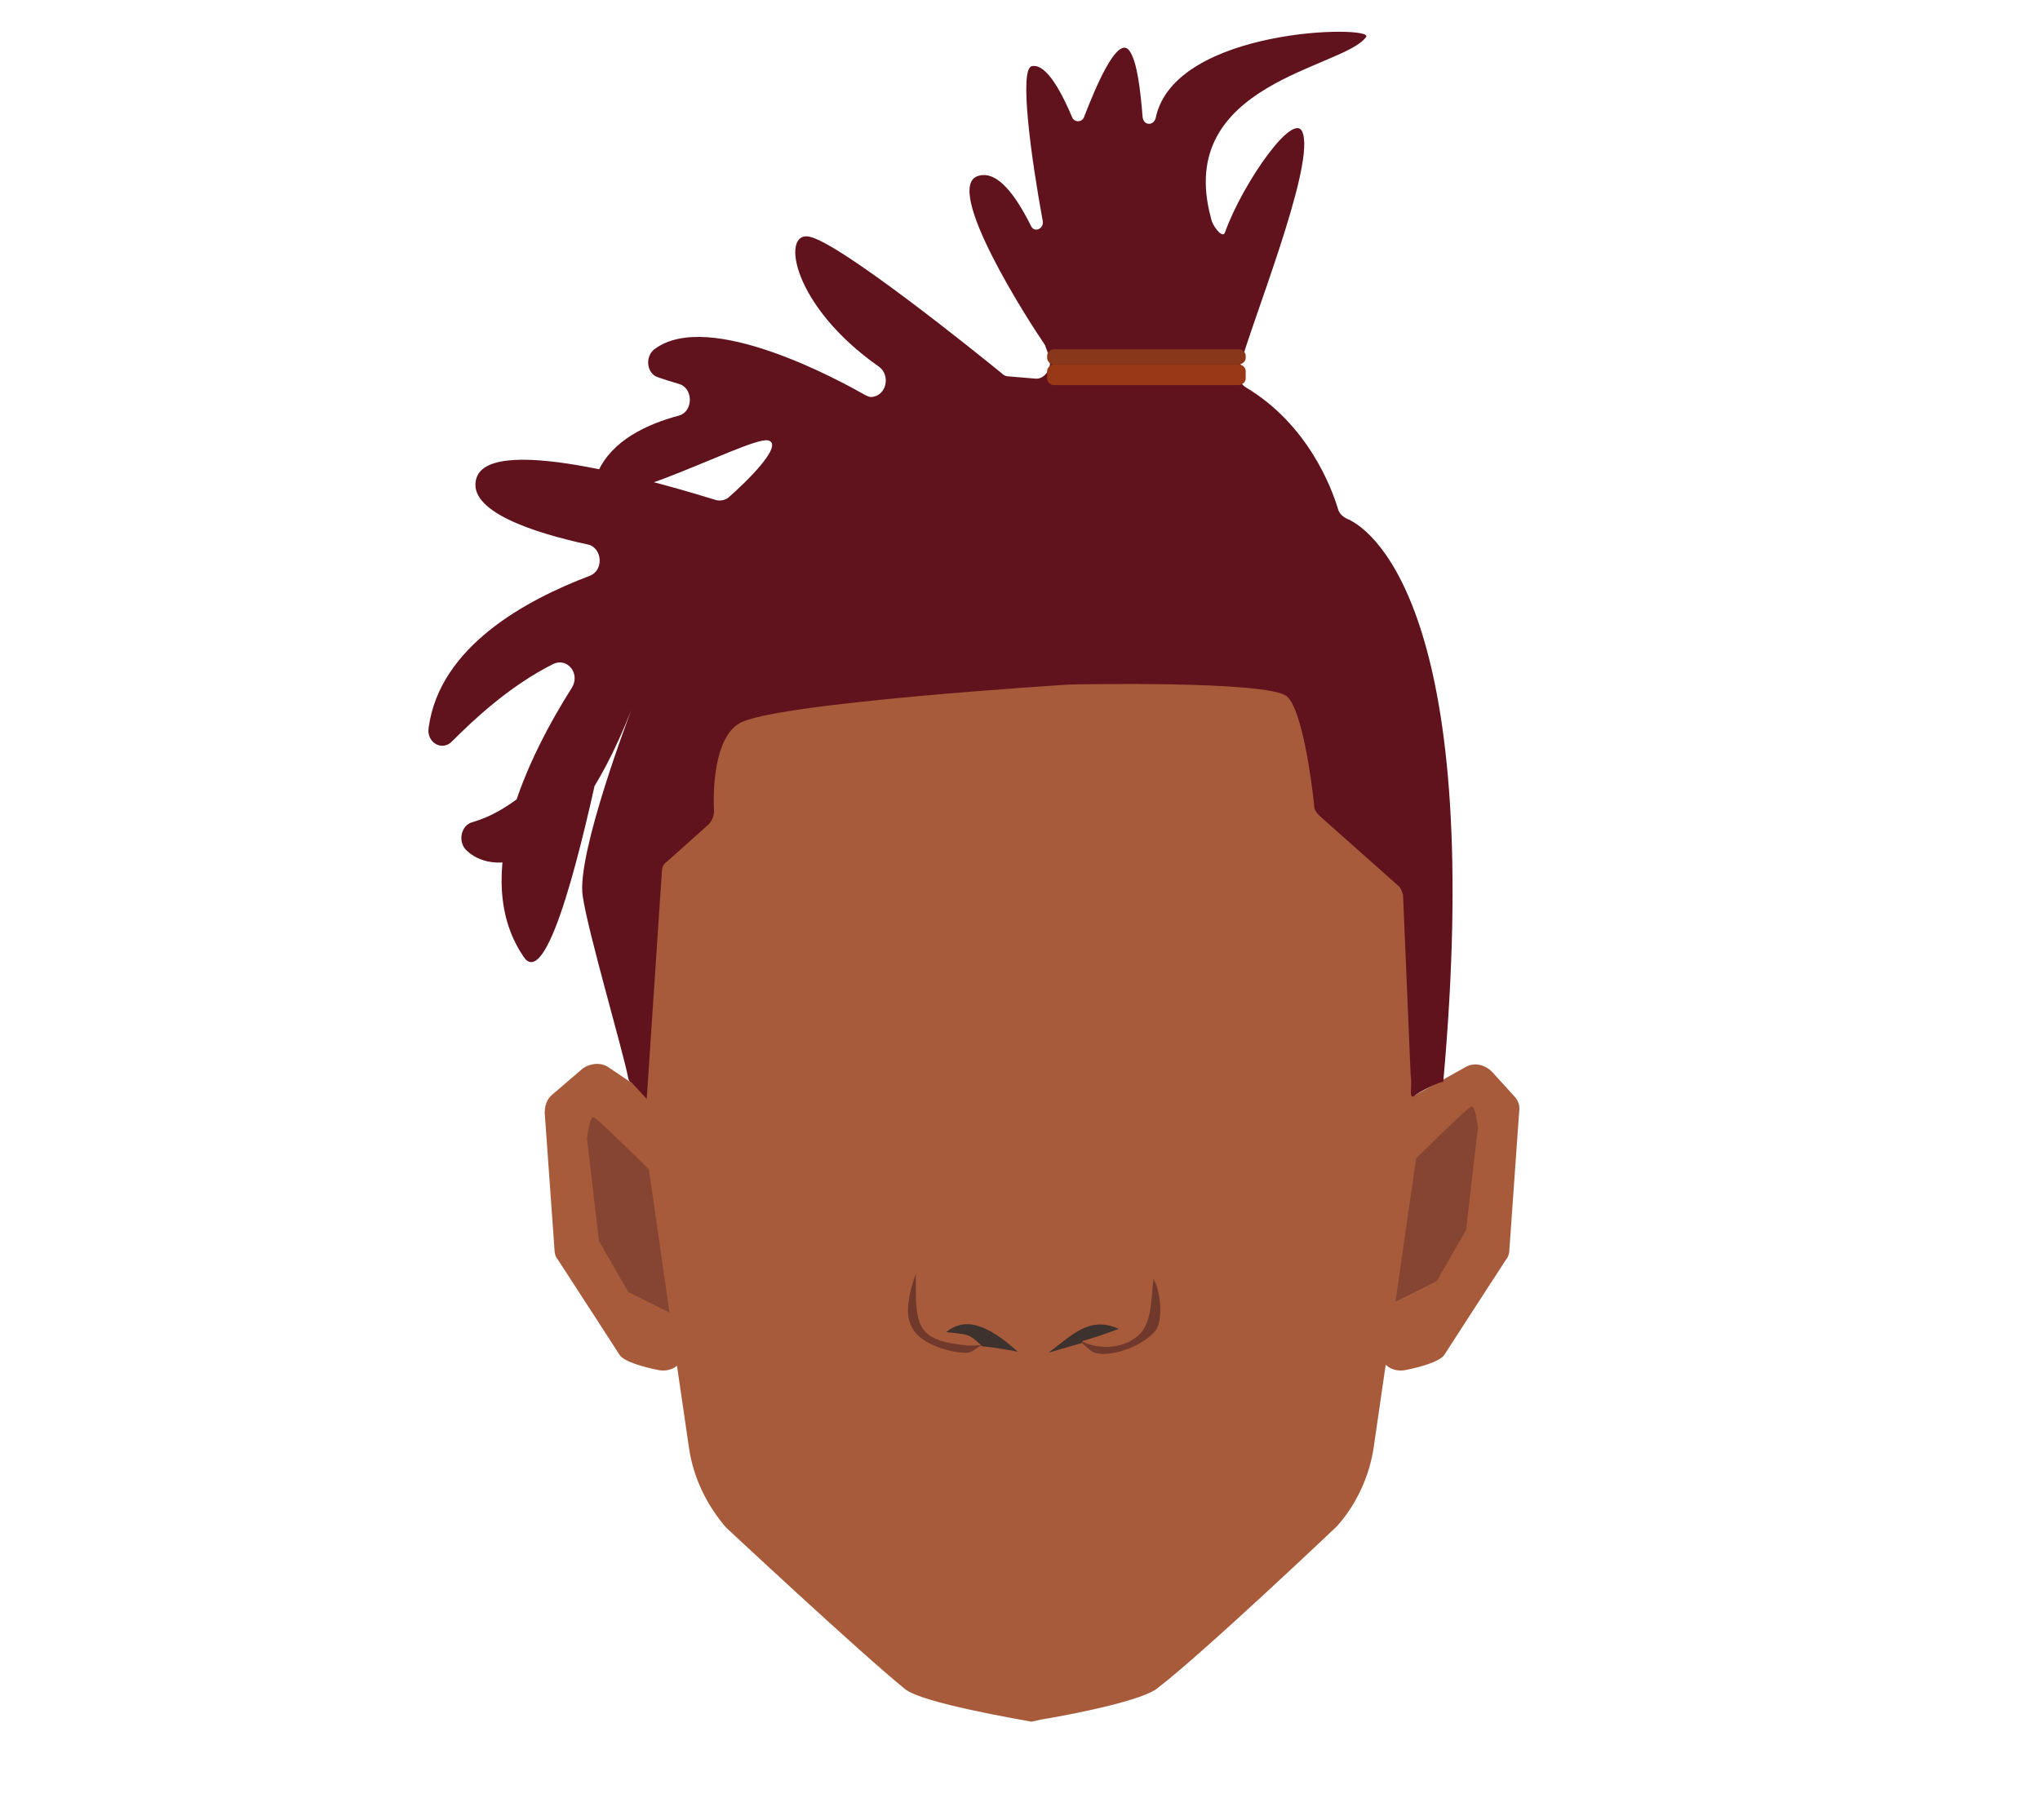 <?xml version="1.0" encoding="utf-8"?>
<!-- Generator: Adobe Illustrator 26.0.3, SVG Export Plug-In . SVG Version: 6.00 Build 0)  -->
<svg version="1.1" id="Layer_1" xmlns="http://www.w3.org/2000/svg" xmlns:xlink="http://www.w3.org/1999/xlink" x="0px" y="0px"
	 viewBox="0 0 188 167.8" style="enable-background:new 0 0 188 167.8;" xml:space="preserve">
<style type="text/css">
	.st0{fill:#A85B3B;}
	.st1{fill:#854532;}
	.st2{fill:#60131D;}
	.st3{fill:#89371A;}
	.st4{fill:#993816;}
	.st5{fill:#70392C;}
	.st6{fill:#3E322E;}
</style>
<g>
	<g id="Calque_9">
		<path class="st0" d="M60.4,101.3l-4.3-2.9c-0.7-0.5-1.7-0.4-2.4,0.1l-2.8,2.4c-0.5,0.4-0.7,1-0.7,1.7l0.9,12.6
			c0,0.3,0.1,0.7,0.3,0.9c1.1,1.7,5.2,8,5.7,8.8c0.4,0.6,2.1,1.1,3.6,1.4c1.1,0.2,2.1-0.4,2.4-1.5l2.9-12.3c0.1-0.5,0-1-0.2-1.4
			L61,102C60.9,101.8,60.7,101.5,60.4,101.3z"/>
		<path class="st0" d="M129.8,101.3l5.2-2.9c0.8-0.5,1.8-0.3,2.5,0.4l2,2.2c0.4,0.4,0.6,0.9,0.5,1.5l-0.9,12.7
			c0,0.3-0.1,0.7-0.3,0.9c-1.1,1.7-5.2,8-5.7,8.8c-0.4,0.6-2.1,1.1-3.6,1.4c-1.1,0.2-2.1-0.4-2.4-1.5l-2.9-12.3
			c-0.1-0.5,0-1,0.2-1.4l4.7-9C129.1,101.8,129.4,101.5,129.8,101.3z"/>
		<path class="st0" d="M132.4,79.7c-1.4-6.8-5-12.9-10.4-17.2l-4.2-3.5c-4.8-3.9-10.8-6.3-17-6.7L95.1,52H95l-5.6,0.3
			c-6.2,0.4-8.6-1.8-13.4,2.2l-9.8,6.2c-5.3,4.4-7,12.2-8.4,19c-0.5,2.5-0.9,4.5-0.9,4.6c0,0.5,2.7,14.8,2.7,14.8v8l0.2,1.1
			l3.7,25.3c0.4,2.7,1.6,5.2,3.4,7.3c0,0,12.2,11.4,16.5,14.9c1.6,1.3,10.6,2.8,11.6,3l0,0h0.1l0.9-0.2l0.6-0.1
			c2.9-0.5,8.8-1.7,10.1-2.8c4.4-3.4,16.5-14.9,16.5-14.9c1.8-2,3-4.6,3.4-7.3l3.7-25.5l0.1-0.9v-8c0,0,2.7-14.3,2.7-14.8
			C133.3,84.2,132.9,82.2,132.4,79.7z"/>
		<path class="st1" d="M128.6,120l1.9-13.2c0,0,4.7-4.7,5.1-4.8s0.6,2,0.6,2l-1.1,9.4l-2.7,4.7L128.6,120z"/>
		<path class="st1" d="M61.7,121l-1.9-13.2c0,0-4.7-4.7-5.1-4.8s-0.6,2-0.6,2l1.1,9.4l2.7,4.7L61.7,121z"/>
	</g>
	<g>
		<path class="st2" d="M98.6,63.1c0,0,18.3-0.4,20,1.1c1.4,1.2,2.3,7.9,2.5,10c0,0.4,0.2,0.7,0.5,1l7.2,6.4c0.3,0.2,0.4,0.6,0.5,0.9
			l0.7,16.6c0.2,1.1-0.3,2.5,0.5,1.8c0.9-0.6,2.7-1.4,2.5-1.1c3.8-42.2-6-50.8-8.9-52c-0.4-0.2-0.7-0.5-0.8-0.9
			c-0.6-2-2.8-7.8-8.5-11.2c-0.5-0.3-0.8-1-0.6-1.7c1.1-4.2,6.8-18.2,5.9-21.6c-0.6-2.7-5.6,4.5-7.2,9c-0.2,0.7-1.2-0.6-1.3-1.3
			c-3.4-12.5,12.3-13.8,14.3-16.7c0.8-1.1-17.7-0.9-19.4,7.5c-0.2,0.7-1.1,0.7-1.2-0.1c-0.2-2.5-0.5-5.1-1.2-6.1
			c-1.1-1.6-3.2,3.5-4.2,6.1c-0.2,0.5-0.9,0.5-1.1,0c-0.8-1.9-2.3-5-3.7-4.7c-1.2,0.2-0.1,8.3,1,14.3c0.1,0.7-0.8,1.1-1.1,0.4
			c-1.3-2.6-3-5.1-4.8-4.6c-3.5,0.9,4.8,13.7,5.9,15.3c0.1,0.1,0.1,0.2,0.2,0.3l0.4,1.1c0.3,1-0.4,2.1-1.3,2L93,34.7
			c-0.3,0-0.5-0.1-0.7-0.3c-2.2-1.8-15.1-12.2-17.8-12.6c-2.5-0.4-1.5,6.4,6.5,12c1.1,0.8,0.7,2.7-0.7,2.8l0,0
			c-0.2,0-0.4-0.1-0.6-0.2c-2.1-1.2-14.4-8-19.4-4.2c-0.9,0.7-0.7,2.3,0.4,2.6c0.6,0.2,1.2,0.4,1.9,0.6c1.3,0.4,1.3,2.5,0,2.9
			c-3,0.8-6.2,2.3-7.5,5.2c-2.6,5.9,13.9-3.4,15.7-2.9c1.5,0.4-2.1,3.9-3.6,5.2c-0.3,0.3-0.8,0.4-1.2,0.3c-3.6-1.1-20.8-6.4-22.1-2
			c-0.9,3,5.2,5,10.3,6.1c1.3,0.3,1.5,2.4,0.1,2.9c-5.8,2.2-13.8,6.5-14.8,14c-0.2,1.4,1.3,2.2,2.2,1.2c2-2,5.3-5.1,9.3-7.1
			c1.3-0.6,2.5,0.9,1.7,2.2c-3.8,6-9.7,17.5-4.3,25c2.2,2.4,5.3-10.7,7.1-19.2c0.3-1.5-1.4-2.5-2.3-1.3c-2.4,3.2-5.8,6.8-9.7,7.9
			c-1,0.3-1.3,1.7-0.6,2.5c2.2,2.3,9.1,2.9,15.3-12.9c0,0-5.1,13.3-4.5,17.2c0.5,3.4,3.7,14.2,4.2,16.8c0.1,0.4,0.2,0.3,0.4,0.5
			l1.3,1.4l1.4-21c0-0.4,0.2-0.7,0.5-0.9l3.8-3.4c0.3-0.3,0.5-0.8,0.5-1.2c-0.1-1.9,0-6.7,2.3-8.1C71.1,64.8,98.6,63.1,98.6,63.1z"
			/>
		<path class="st3" d="M114.1,33.6h-17c-0.3,0-0.6-0.3-0.6-0.6v-0.2c0-0.3,0.3-0.6,0.6-0.6h17.1c0.3,0,0.6,0.3,0.6,0.6V33
			C114.8,33.3,114.5,33.6,114.1,33.6z"/>
		<path class="st4" d="M114.1,35.5h-17c-0.3,0-0.6-0.3-0.6-0.6v-0.7c0-0.3,0.3-0.6,0.6-0.6h17.1c0.3,0,0.6,0.3,0.6,0.6v0.7
			C114.8,35.2,114.5,35.5,114.1,35.5z"/>
	</g>
</g>
<path class="st5" d="M99.8,123.7c2,0.9,4.3,0.4,5.4-0.9c1-1.2,0.9-3.5,1.1-4.9c0.6,0.9,0.9,3.5,0.3,4.6c-0.9,1.4-4.1,2.7-5.7,2.2
	c-0.4-0.1-0.8-0.6-1.2-0.9L99.8,123.7z"/>
<path class="st5" d="M90.5,124c-0.5,0.2-0.9,0.7-1.4,0.7c-0.9,0-1.8-0.2-2.6-0.5c-2.9-1.1-3.5-2.8-2.1-6.8c0,0.9,0,1.3,0,1.7
	c0,3.6,0.8,4.5,4.5,4.9C89.4,124.1,90,124,90.5,124C90.5,124.1,90.5,124,90.5,124z"/>
<path class="st6" d="M90.5,124.1c-0.4-0.4-0.8-0.8-1.3-1c-0.6-0.2-1.2-0.2-2-0.3c1.7-1.4,3.7-0.8,6.6,1.8
	C92.7,124.4,91.6,124.2,90.5,124.1C90.5,124,90.5,124.1,90.5,124.1z"/>
<path class="st6" d="M99.7,123.8c-1,0.3-2.1,0.6-3.1,0.9c2-1.4,3.7-3.5,6.5-2.2c-1.1,0.4-2.2,0.8-3.3,1.1L99.7,123.8z"/>
</svg>
